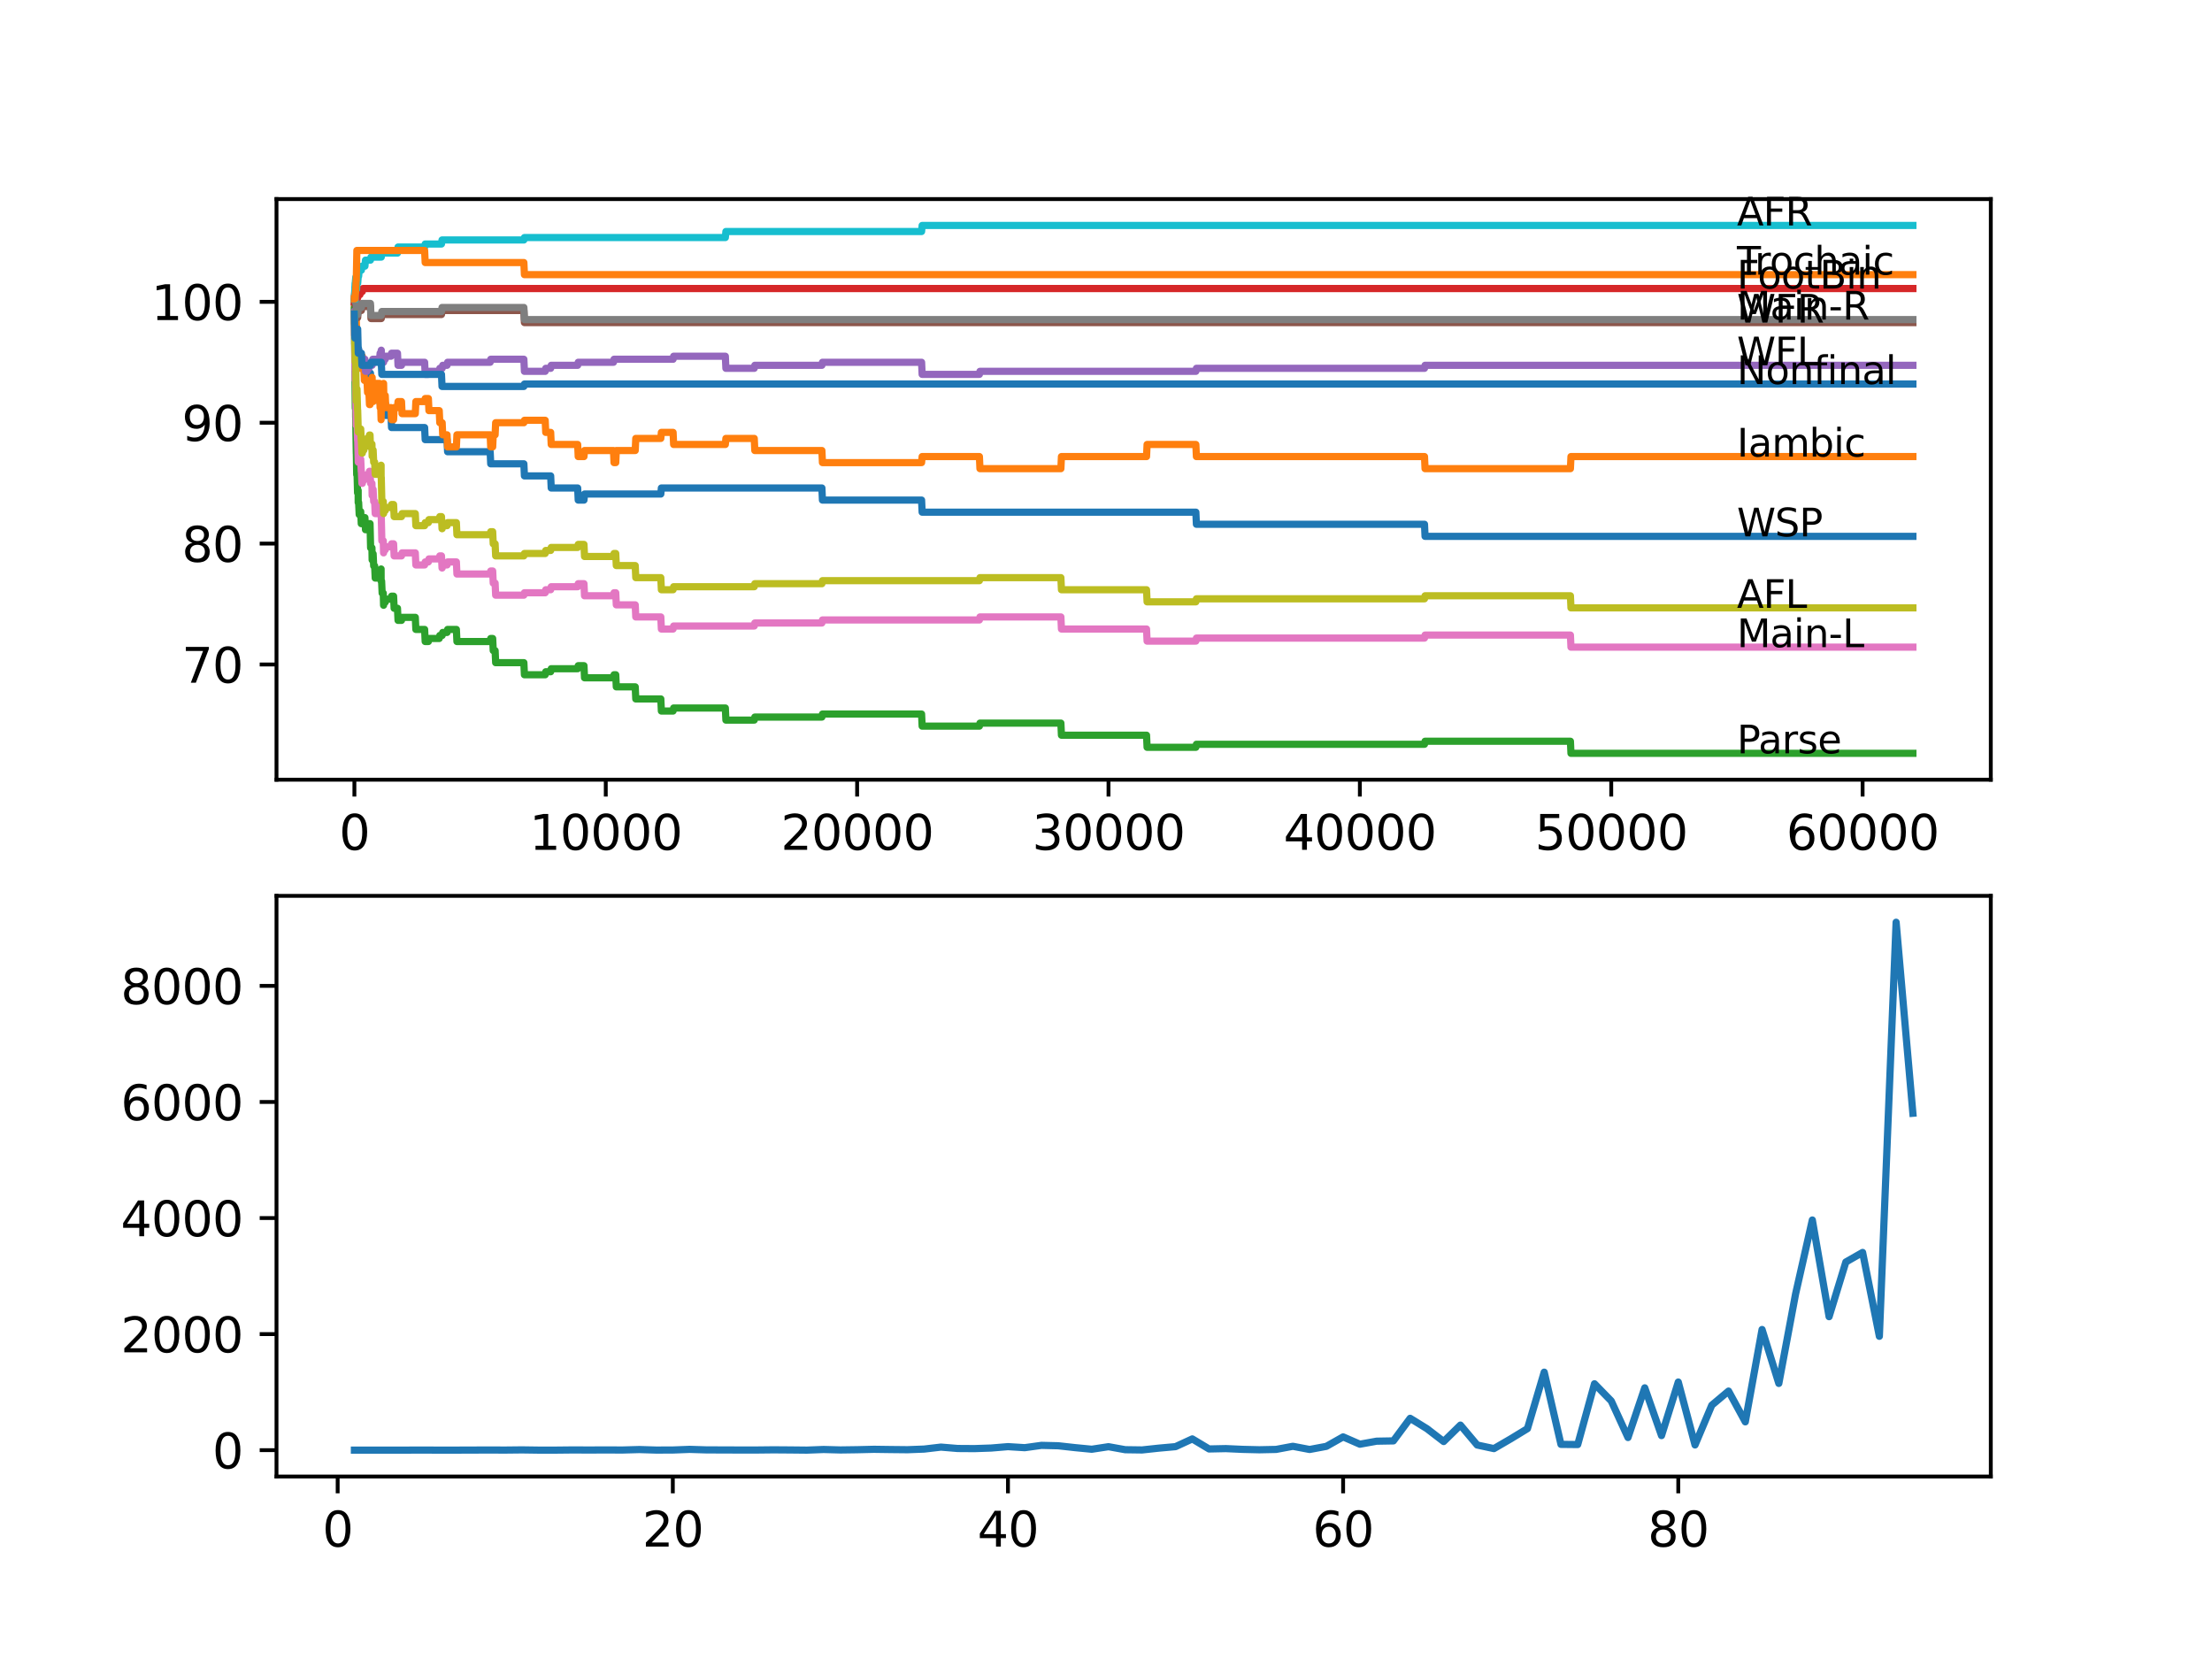 <?xml version="1.0" encoding="utf-8" standalone="no"?>
<!DOCTYPE svg PUBLIC "-//W3C//DTD SVG 1.1//EN"
  "http://www.w3.org/Graphics/SVG/1.1/DTD/svg11.dtd">
<svg xmlns:xlink="http://www.w3.org/1999/xlink" width="460.8pt" height="345.6pt" viewBox="0 0 460.8 345.6" xmlns="http://www.w3.org/2000/svg" version="1.1">
 <defs>
  <style type="text/css">*{stroke-linejoin: round; stroke-linecap: butt}</style>
 </defs>
 <g id="figure_1">
  <g id="patch_1">
   <path d="M 0 345.6 
L 460.8 345.6 
L 460.8 0 
L 0 0 
z
" style="fill: #ffffff"/>
  </g>
  <g id="axes_1">
   <g id="patch_2">
    <path d="M 57.6 162.432 
L 414.72 162.432 
L 414.72 41.472 
L 57.6 41.472 
z
" style="fill: #ffffff"/>
   </g>
   <g id="matplotlib.axis_1">
    <g id="xtick_1">
     <g id="line2d_1">
      <defs>
       <path id="m7c9e080150" d="M 0 0 
L 0 3.5 
" style="stroke: #000000; stroke-width: 0.8"/>
      </defs>
      <g>
       <use xlink:href="#m7c9e080150" x="73.827" y="162.432" style="stroke: #000000; stroke-width: 0.8"/>
      </g>
     </g>
     <g id="text_1">
      <!-- 0 -->
      <g transform="translate(70.646 177.03)scale(0.1 -0.1)">
       <defs>
        <path id="DejaVuSans-30" d="M 2034 4250 
Q 1547 4250 1301 3770 
Q 1056 3291 1056 2328 
Q 1056 1369 1301 889 
Q 1547 409 2034 409 
Q 2525 409 2770 889 
Q 3016 1369 3016 2328 
Q 3016 3291 2770 3770 
Q 2525 4250 2034 4250 
z
M 2034 4750 
Q 2819 4750 3233 4129 
Q 3647 3509 3647 2328 
Q 3647 1150 3233 529 
Q 2819 -91 2034 -91 
Q 1250 -91 836 529 
Q 422 1150 422 2328 
Q 422 3509 836 4129 
Q 1250 4750 2034 4750 
z
" transform="scale(0.016)"/>
       </defs>
       <use xlink:href="#DejaVuSans-30"/>
      </g>
     </g>
    </g>
    <g id="xtick_2">
     <g id="line2d_2">
      <g>
       <use xlink:href="#m7c9e080150" x="126.192" y="162.432" style="stroke: #000000; stroke-width: 0.8"/>
      </g>
     </g>
     <g id="text_2">
      <!-- 10000 -->
      <g transform="translate(110.286 177.03)scale(0.1 -0.1)">
       <defs>
        <path id="DejaVuSans-31" d="M 794 531 
L 1825 531 
L 1825 4091 
L 703 3866 
L 703 4441 
L 1819 4666 
L 2450 4666 
L 2450 531 
L 3481 531 
L 3481 0 
L 794 0 
L 794 531 
z
" transform="scale(0.016)"/>
       </defs>
       <use xlink:href="#DejaVuSans-31"/>
       <use xlink:href="#DejaVuSans-30" x="63.623"/>
       <use xlink:href="#DejaVuSans-30" x="127.246"/>
       <use xlink:href="#DejaVuSans-30" x="190.869"/>
       <use xlink:href="#DejaVuSans-30" x="254.492"/>
      </g>
     </g>
    </g>
    <g id="xtick_3">
     <g id="line2d_3">
      <g>
       <use xlink:href="#m7c9e080150" x="178.556" y="162.432" style="stroke: #000000; stroke-width: 0.8"/>
      </g>
     </g>
     <g id="text_3">
      <!-- 20000 -->
      <g transform="translate(162.65 177.03)scale(0.1 -0.1)">
       <defs>
        <path id="DejaVuSans-32" d="M 1228 531 
L 3431 531 
L 3431 0 
L 469 0 
L 469 531 
Q 828 903 1448 1529 
Q 2069 2156 2228 2338 
Q 2531 2678 2651 2914 
Q 2772 3150 2772 3378 
Q 2772 3750 2511 3984 
Q 2250 4219 1831 4219 
Q 1534 4219 1204 4116 
Q 875 4013 500 3803 
L 500 4441 
Q 881 4594 1212 4672 
Q 1544 4750 1819 4750 
Q 2544 4750 2975 4387 
Q 3406 4025 3406 3419 
Q 3406 3131 3298 2873 
Q 3191 2616 2906 2266 
Q 2828 2175 2409 1742 
Q 1991 1309 1228 531 
z
" transform="scale(0.016)"/>
       </defs>
       <use xlink:href="#DejaVuSans-32"/>
       <use xlink:href="#DejaVuSans-30" x="63.623"/>
       <use xlink:href="#DejaVuSans-30" x="127.246"/>
       <use xlink:href="#DejaVuSans-30" x="190.869"/>
       <use xlink:href="#DejaVuSans-30" x="254.492"/>
      </g>
     </g>
    </g>
    <g id="xtick_4">
     <g id="line2d_4">
      <g>
       <use xlink:href="#m7c9e080150" x="230.921" y="162.432" style="stroke: #000000; stroke-width: 0.8"/>
      </g>
     </g>
     <g id="text_4">
      <!-- 30000 -->
      <g transform="translate(215.015 177.03)scale(0.1 -0.1)">
       <defs>
        <path id="DejaVuSans-33" d="M 2597 2516 
Q 3050 2419 3304 2112 
Q 3559 1806 3559 1356 
Q 3559 666 3084 287 
Q 2609 -91 1734 -91 
Q 1441 -91 1130 -33 
Q 819 25 488 141 
L 488 750 
Q 750 597 1062 519 
Q 1375 441 1716 441 
Q 2309 441 2620 675 
Q 2931 909 2931 1356 
Q 2931 1769 2642 2001 
Q 2353 2234 1838 2234 
L 1294 2234 
L 1294 2753 
L 1863 2753 
Q 2328 2753 2575 2939 
Q 2822 3125 2822 3475 
Q 2822 3834 2567 4026 
Q 2313 4219 1838 4219 
Q 1578 4219 1281 4162 
Q 984 4106 628 3988 
L 628 4550 
Q 988 4650 1302 4700 
Q 1616 4750 1894 4750 
Q 2613 4750 3031 4423 
Q 3450 4097 3450 3541 
Q 3450 3153 3228 2886 
Q 3006 2619 2597 2516 
z
" transform="scale(0.016)"/>
       </defs>
       <use xlink:href="#DejaVuSans-33"/>
       <use xlink:href="#DejaVuSans-30" x="63.623"/>
       <use xlink:href="#DejaVuSans-30" x="127.246"/>
       <use xlink:href="#DejaVuSans-30" x="190.869"/>
       <use xlink:href="#DejaVuSans-30" x="254.492"/>
      </g>
     </g>
    </g>
    <g id="xtick_5">
     <g id="line2d_5">
      <g>
       <use xlink:href="#m7c9e080150" x="283.285" y="162.432" style="stroke: #000000; stroke-width: 0.8"/>
      </g>
     </g>
     <g id="text_5">
      <!-- 40000 -->
      <g transform="translate(267.379 177.03)scale(0.1 -0.1)">
       <defs>
        <path id="DejaVuSans-34" d="M 2419 4116 
L 825 1625 
L 2419 1625 
L 2419 4116 
z
M 2253 4666 
L 3047 4666 
L 3047 1625 
L 3713 1625 
L 3713 1100 
L 3047 1100 
L 3047 0 
L 2419 0 
L 2419 1100 
L 313 1100 
L 313 1709 
L 2253 4666 
z
" transform="scale(0.016)"/>
       </defs>
       <use xlink:href="#DejaVuSans-34"/>
       <use xlink:href="#DejaVuSans-30" x="63.623"/>
       <use xlink:href="#DejaVuSans-30" x="127.246"/>
       <use xlink:href="#DejaVuSans-30" x="190.869"/>
       <use xlink:href="#DejaVuSans-30" x="254.492"/>
      </g>
     </g>
    </g>
    <g id="xtick_6">
     <g id="line2d_6">
      <g>
       <use xlink:href="#m7c9e080150" x="335.65" y="162.432" style="stroke: #000000; stroke-width: 0.8"/>
      </g>
     </g>
     <g id="text_6">
      <!-- 50000 -->
      <g transform="translate(319.744 177.03)scale(0.1 -0.1)">
       <defs>
        <path id="DejaVuSans-35" d="M 691 4666 
L 3169 4666 
L 3169 4134 
L 1269 4134 
L 1269 2991 
Q 1406 3038 1543 3061 
Q 1681 3084 1819 3084 
Q 2600 3084 3056 2656 
Q 3513 2228 3513 1497 
Q 3513 744 3044 326 
Q 2575 -91 1722 -91 
Q 1428 -91 1123 -41 
Q 819 9 494 109 
L 494 744 
Q 775 591 1075 516 
Q 1375 441 1709 441 
Q 2250 441 2565 725 
Q 2881 1009 2881 1497 
Q 2881 1984 2565 2268 
Q 2250 2553 1709 2553 
Q 1456 2553 1204 2497 
Q 953 2441 691 2322 
L 691 4666 
z
" transform="scale(0.016)"/>
       </defs>
       <use xlink:href="#DejaVuSans-35"/>
       <use xlink:href="#DejaVuSans-30" x="63.623"/>
       <use xlink:href="#DejaVuSans-30" x="127.246"/>
       <use xlink:href="#DejaVuSans-30" x="190.869"/>
       <use xlink:href="#DejaVuSans-30" x="254.492"/>
      </g>
     </g>
    </g>
    <g id="xtick_7">
     <g id="line2d_7">
      <g>
       <use xlink:href="#m7c9e080150" x="388.014" y="162.432" style="stroke: #000000; stroke-width: 0.8"/>
      </g>
     </g>
     <g id="text_7">
      <!-- 60000 -->
      <g transform="translate(372.108 177.03)scale(0.1 -0.1)">
       <defs>
        <path id="DejaVuSans-36" d="M 2113 2584 
Q 1688 2584 1439 2293 
Q 1191 2003 1191 1497 
Q 1191 994 1439 701 
Q 1688 409 2113 409 
Q 2538 409 2786 701 
Q 3034 994 3034 1497 
Q 3034 2003 2786 2293 
Q 2538 2584 2113 2584 
z
M 3366 4563 
L 3366 3988 
Q 3128 4100 2886 4159 
Q 2644 4219 2406 4219 
Q 1781 4219 1451 3797 
Q 1122 3375 1075 2522 
Q 1259 2794 1537 2939 
Q 1816 3084 2150 3084 
Q 2853 3084 3261 2657 
Q 3669 2231 3669 1497 
Q 3669 778 3244 343 
Q 2819 -91 2113 -91 
Q 1303 -91 875 529 
Q 447 1150 447 2328 
Q 447 3434 972 4092 
Q 1497 4750 2381 4750 
Q 2619 4750 2861 4703 
Q 3103 4656 3366 4563 
z
" transform="scale(0.016)"/>
       </defs>
       <use xlink:href="#DejaVuSans-36"/>
       <use xlink:href="#DejaVuSans-30" x="63.623"/>
       <use xlink:href="#DejaVuSans-30" x="127.246"/>
       <use xlink:href="#DejaVuSans-30" x="190.869"/>
       <use xlink:href="#DejaVuSans-30" x="254.492"/>
      </g>
     </g>
    </g>
   </g>
   <g id="matplotlib.axis_2">
    <g id="ytick_1">
     <g id="line2d_8">
      <defs>
       <path id="mdf1aee3c09" d="M 0 0 
L -3.5 0 
" style="stroke: #000000; stroke-width: 0.8"/>
      </defs>
      <g>
       <use xlink:href="#mdf1aee3c09" x="57.6" y="138.425" style="stroke: #000000; stroke-width: 0.8"/>
      </g>
     </g>
     <g id="text_8">
      <!-- 70 -->
      <g transform="translate(37.875 142.224)scale(0.1 -0.1)">
       <defs>
        <path id="DejaVuSans-37" d="M 525 4666 
L 3525 4666 
L 3525 4397 
L 1831 0 
L 1172 0 
L 2766 4134 
L 525 4134 
L 525 4666 
z
" transform="scale(0.016)"/>
       </defs>
       <use xlink:href="#DejaVuSans-37"/>
       <use xlink:href="#DejaVuSans-30" x="63.623"/>
      </g>
     </g>
    </g>
    <g id="ytick_2">
     <g id="line2d_9">
      <g>
       <use xlink:href="#mdf1aee3c09" x="57.6" y="113.242" style="stroke: #000000; stroke-width: 0.8"/>
      </g>
     </g>
     <g id="text_9">
      <!-- 80 -->
      <g transform="translate(37.875 117.041)scale(0.1 -0.1)">
       <defs>
        <path id="DejaVuSans-38" d="M 2034 2216 
Q 1584 2216 1326 1975 
Q 1069 1734 1069 1313 
Q 1069 891 1326 650 
Q 1584 409 2034 409 
Q 2484 409 2743 651 
Q 3003 894 3003 1313 
Q 3003 1734 2745 1975 
Q 2488 2216 2034 2216 
z
M 1403 2484 
Q 997 2584 770 2862 
Q 544 3141 544 3541 
Q 544 4100 942 4425 
Q 1341 4750 2034 4750 
Q 2731 4750 3128 4425 
Q 3525 4100 3525 3541 
Q 3525 3141 3298 2862 
Q 3072 2584 2669 2484 
Q 3125 2378 3379 2068 
Q 3634 1759 3634 1313 
Q 3634 634 3220 271 
Q 2806 -91 2034 -91 
Q 1263 -91 848 271 
Q 434 634 434 1313 
Q 434 1759 690 2068 
Q 947 2378 1403 2484 
z
M 1172 3481 
Q 1172 3119 1398 2916 
Q 1625 2713 2034 2713 
Q 2441 2713 2670 2916 
Q 2900 3119 2900 3481 
Q 2900 3844 2670 4047 
Q 2441 4250 2034 4250 
Q 1625 4250 1398 4047 
Q 1172 3844 1172 3481 
z
" transform="scale(0.016)"/>
       </defs>
       <use xlink:href="#DejaVuSans-38"/>
       <use xlink:href="#DejaVuSans-30" x="63.623"/>
      </g>
     </g>
    </g>
    <g id="ytick_3">
     <g id="line2d_10">
      <g>
       <use xlink:href="#mdf1aee3c09" x="57.6" y="88.06" style="stroke: #000000; stroke-width: 0.8"/>
      </g>
     </g>
     <g id="text_10">
      <!-- 90 -->
      <g transform="translate(37.875 91.859)scale(0.1 -0.1)">
       <defs>
        <path id="DejaVuSans-39" d="M 703 97 
L 703 672 
Q 941 559 1184 500 
Q 1428 441 1663 441 
Q 2288 441 2617 861 
Q 2947 1281 2994 2138 
Q 2813 1869 2534 1725 
Q 2256 1581 1919 1581 
Q 1219 1581 811 2004 
Q 403 2428 403 3163 
Q 403 3881 828 4315 
Q 1253 4750 1959 4750 
Q 2769 4750 3195 4129 
Q 3622 3509 3622 2328 
Q 3622 1225 3098 567 
Q 2575 -91 1691 -91 
Q 1453 -91 1209 -44 
Q 966 3 703 97 
z
M 1959 2075 
Q 2384 2075 2632 2365 
Q 2881 2656 2881 3163 
Q 2881 3666 2632 3958 
Q 2384 4250 1959 4250 
Q 1534 4250 1286 3958 
Q 1038 3666 1038 3163 
Q 1038 2656 1286 2365 
Q 1534 2075 1959 2075 
z
" transform="scale(0.016)"/>
       </defs>
       <use xlink:href="#DejaVuSans-39"/>
       <use xlink:href="#DejaVuSans-30" x="63.623"/>
      </g>
     </g>
    </g>
    <g id="ytick_4">
     <g id="line2d_11">
      <g>
       <use xlink:href="#mdf1aee3c09" x="57.6" y="62.877" style="stroke: #000000; stroke-width: 0.8"/>
      </g>
     </g>
     <g id="text_11">
      <!-- 100 -->
      <g transform="translate(31.512 66.676)scale(0.1 -0.1)">
       <use xlink:href="#DejaVuSans-31"/>
       <use xlink:href="#DejaVuSans-30" x="63.623"/>
       <use xlink:href="#DejaVuSans-30" x="127.246"/>
      </g>
     </g>
    </g>
   </g>
   <g id="line2d_12">
    <path d="M 73.833 62.877 
L 73.838 62.373 
L 73.854 67.41 
L 73.906 66.151 
L 73.932 66.151 
L 73.985 65.647 
L 74.053 70.684 
L 74.084 70.684 
L 74.205 68.165 
L 74.283 68.165 
L 74.403 73.202 
L 74.571 73.202 
L 74.686 72.698 
L 74.712 72.698 
L 74.828 75.217 
L 76.022 75.217 
L 76.137 77.735 
L 77.168 77.735 
L 77.284 80.253 
L 77.545 80.253 
L 77.661 82.771 
L 78.048 82.771 
L 78.163 81.512 
L 79.064 81.512 
L 79.179 84.03 
L 80.253 84.03 
L 80.368 86.549 
L 81.452 86.549 
L 81.567 89.067 
L 88.458 89.067 
L 88.573 91.585 
L 93.129 91.585 
L 93.244 94.103 
L 102.11 94.103 
L 102.225 96.622 
L 109.132 96.622 
L 109.247 99.14 
L 114.714 99.14 
L 114.829 101.658 
L 120.338 101.658 
L 120.453 104.176 
L 121.652 104.176 
L 121.767 102.917 
L 137.66 102.917 
L 137.775 101.658 
L 171.215 101.658 
L 171.33 104.176 
L 191.983 104.176 
L 192.098 106.695 
L 249.118 106.695 
L 249.233 109.213 
L 296.748 109.213 
L 296.864 111.731 
L 398.487 111.731 
L 398.487 111.731 
" clip-path="url(#pbb9f226434)" style="fill: none; stroke: #1f77b4; stroke-width: 1.5; stroke-linecap: square"/>
   </g>
   <g id="line2d_13">
    <path d="M 73.833 62.877 
L 73.838 62.877 
L 73.943 69.802 
L 73.953 67.284 
L 73.964 67.284 
L 74.084 73.58 
L 74.22 66.025 
L 74.351 76.098 
L 74.372 76.098 
L 74.487 73.58 
L 74.571 73.58 
L 74.613 76.098 
L 74.681 75.468 
L 74.712 75.468 
L 74.828 74.209 
L 74.99 74.209 
L 75.105 76.728 
L 75.142 76.728 
L 75.257 74.209 
L 75.477 74.209 
L 75.592 76.728 
L 75.796 76.728 
L 75.912 79.246 
L 76.456 79.246 
L 76.571 81.764 
L 76.854 81.764 
L 76.969 84.282 
L 77.085 84.282 
L 77.2 81.134 
L 77.483 81.134 
L 77.524 78.616 
L 77.551 83.653 
L 77.587 83.653 
L 77.729 83.653 
L 77.844 81.134 
L 78.048 81.134 
L 78.163 79.875 
L 79.064 79.875 
L 79.184 84.912 
L 79.315 84.912 
L 79.389 87.43 
L 79.425 84.912 
L 79.493 84.912 
L 79.609 82.394 
L 79.844 82.394 
L 79.907 79.875 
L 79.954 82.394 
L 80.253 82.394 
L 80.368 84.912 
L 81.452 84.912 
L 81.567 87.43 
L 81.991 87.43 
L 82.106 84.912 
L 82.803 84.912 
L 82.918 83.653 
L 83.641 83.653 
L 83.756 86.171 
L 86.515 86.171 
L 86.631 83.653 
L 88.458 83.653 
L 88.573 83.023 
L 89.238 83.023 
L 89.354 85.541 
L 91.501 85.541 
L 91.616 88.06 
L 92.108 88.06 
L 92.223 90.578 
L 93.129 90.578 
L 93.244 93.096 
L 95.072 93.096 
L 95.187 90.578 
L 102.11 90.578 
L 102.225 93.096 
L 102.633 93.096 
L 102.748 90.578 
L 103.141 90.578 
L 103.256 88.06 
L 109.132 88.06 
L 109.247 87.556 
L 113.572 87.556 
L 113.687 90.074 
L 114.714 90.074 
L 114.829 92.593 
L 120.338 92.593 
L 120.453 95.111 
L 121.652 95.111 
L 121.767 93.852 
L 127.8 93.852 
L 127.915 96.37 
L 128.271 96.37 
L 128.386 93.852 
L 132.329 93.852 
L 132.444 91.333 
L 137.66 91.333 
L 137.775 90.074 
L 140.215 90.074 
L 140.33 92.593 
L 151.102 92.593 
L 151.217 91.333 
L 157.124 91.333 
L 157.239 93.852 
L 171.215 93.852 
L 171.33 96.37 
L 191.983 96.37 
L 192.098 95.111 
L 204.027 95.111 
L 204.142 97.629 
L 221.003 97.629 
L 221.118 95.111 
L 238.844 95.111 
L 238.959 92.593 
L 249.118 92.593 
L 249.233 95.111 
L 296.748 95.111 
L 296.864 97.629 
L 327.146 97.629 
L 327.261 95.111 
L 398.487 95.111 
L 398.487 95.111 
" clip-path="url(#pbb9f226434)" style="fill: none; stroke: #ff7f0e; stroke-width: 1.5; stroke-linecap: square"/>
   </g>
   <g id="line2d_14">
    <path d="M 73.833 65.395 
L 73.838 65.395 
L 73.848 64.136 
L 73.869 71.691 
L 73.88 71.061 
L 74.016 85.038 
L 74.084 84.408 
L 74.089 86.926 
L 74.1 86.926 
L 74.225 94.481 
L 74.236 94.481 
L 74.304 98.888 
L 74.351 98.259 
L 74.372 98.259 
L 74.487 102.666 
L 74.571 102.666 
L 74.613 102.162 
L 74.618 104.68 
L 74.66 104.68 
L 74.712 104.68 
L 74.828 107.198 
L 74.99 107.198 
L 75.105 106.569 
L 75.142 106.569 
L 75.257 109.087 
L 75.477 109.087 
L 75.592 108.457 
L 75.796 108.457 
L 75.912 107.828 
L 76.022 107.828 
L 76.137 110.346 
L 76.456 110.346 
L 76.571 109.717 
L 76.854 109.717 
L 76.969 109.087 
L 77.085 109.087 
L 77.205 114.124 
L 77.483 114.124 
L 77.524 116.642 
L 77.592 115.383 
L 77.729 115.383 
L 77.844 117.901 
L 78.048 117.901 
L 78.163 120.419 
L 79.064 120.419 
L 79.184 119.16 
L 79.315 119.16 
L 79.389 118.53 
L 79.394 121.049 
L 79.41 121.049 
L 79.493 121.049 
L 79.609 123.567 
L 79.844 123.567 
L 79.907 126.085 
L 79.954 125.456 
L 80.253 125.456 
L 80.368 124.826 
L 81.452 124.826 
L 81.567 124.197 
L 81.991 124.197 
L 82.106 126.715 
L 82.803 126.715 
L 82.918 129.233 
L 83.641 129.233 
L 83.756 128.603 
L 86.515 128.603 
L 86.631 131.122 
L 88.458 131.122 
L 88.573 133.64 
L 89.238 133.64 
L 89.354 133.01 
L 91.501 133.01 
L 91.616 132.381 
L 92.108 132.381 
L 92.223 131.751 
L 93.129 131.751 
L 93.244 131.122 
L 95.072 131.122 
L 95.187 133.64 
L 102.11 133.64 
L 102.225 133.01 
L 102.633 133.01 
L 102.748 135.529 
L 103.141 135.529 
L 103.256 138.047 
L 109.132 138.047 
L 109.247 140.565 
L 113.572 140.565 
L 113.687 139.936 
L 114.714 139.936 
L 114.829 139.306 
L 120.338 139.306 
L 120.453 138.676 
L 121.652 138.676 
L 121.767 141.195 
L 127.8 141.195 
L 127.915 140.565 
L 128.271 140.565 
L 128.386 143.083 
L 132.329 143.083 
L 132.444 145.602 
L 137.66 145.602 
L 137.775 148.12 
L 140.215 148.12 
L 140.33 147.49 
L 151.102 147.49 
L 151.217 150.009 
L 157.124 150.009 
L 157.239 149.379 
L 171.215 149.379 
L 171.33 148.75 
L 191.983 148.75 
L 192.098 151.268 
L 204.027 151.268 
L 204.142 150.638 
L 221.003 150.638 
L 221.118 153.156 
L 238.844 153.156 
L 238.959 155.675 
L 249.118 155.675 
L 249.233 155.045 
L 296.748 155.045 
L 296.864 154.416 
L 327.146 154.416 
L 327.261 156.934 
L 398.487 156.934 
L 398.487 156.934 
" clip-path="url(#pbb9f226434)" style="fill: none; stroke: #2ca02c; stroke-width: 1.5; stroke-linecap: square"/>
   </g>
   <g id="line2d_15">
    <path d="M 73.833 62.877 
L 73.969 59.981 
L 74.236 59.981 
L 74.351 62.499 
L 74.393 62.499 
L 74.508 61.87 
L 74.571 61.87 
L 74.686 61.366 
L 74.99 61.366 
L 75.105 60.737 
L 75.477 60.737 
L 75.592 60.107 
L 398.487 60.107 
L 398.487 60.107 
" clip-path="url(#pbb9f226434)" style="fill: none; stroke: #d62728; stroke-width: 1.5; stroke-linecap: square"/>
   </g>
   <g id="line2d_16">
    <path d="M 73.833 65.395 
L 73.838 65.395 
L 73.859 64.766 
L 73.869 69.802 
L 73.911 69.802 
L 73.932 69.802 
L 74.016 72.321 
L 74.042 71.691 
L 74.252 71.691 
L 74.283 71.061 
L 74.288 73.58 
L 74.351 72.95 
L 74.712 72.95 
L 74.828 75.468 
L 75.796 75.468 
L 75.912 74.839 
L 76.022 74.839 
L 76.137 77.357 
L 76.456 77.357 
L 76.571 76.728 
L 76.854 76.728 
L 76.969 76.098 
L 77.524 76.098 
L 77.645 74.839 
L 79.064 74.839 
L 79.184 73.58 
L 79.315 73.58 
L 79.425 72.95 
L 79.54 75.468 
L 79.907 75.468 
L 80.022 74.839 
L 80.253 74.839 
L 80.368 74.209 
L 81.452 74.209 
L 81.567 73.58 
L 82.803 73.58 
L 82.918 76.098 
L 83.641 76.098 
L 83.756 75.468 
L 88.458 75.468 
L 88.573 77.987 
L 89.238 77.987 
L 89.354 77.357 
L 91.501 77.357 
L 91.616 76.728 
L 92.108 76.728 
L 92.223 76.098 
L 93.129 76.098 
L 93.244 75.468 
L 102.11 75.468 
L 102.225 74.839 
L 109.132 74.839 
L 109.247 77.357 
L 113.572 77.357 
L 113.687 76.728 
L 114.714 76.728 
L 114.829 76.098 
L 120.338 76.098 
L 120.453 75.468 
L 127.8 75.468 
L 127.915 74.839 
L 140.215 74.839 
L 140.33 74.209 
L 151.102 74.209 
L 151.217 76.728 
L 157.124 76.728 
L 157.239 76.098 
L 171.215 76.098 
L 171.33 75.468 
L 191.983 75.468 
L 192.098 77.987 
L 204.027 77.987 
L 204.142 77.357 
L 249.118 77.357 
L 249.233 76.728 
L 296.748 76.728 
L 296.864 76.098 
L 398.487 76.098 
L 398.487 76.098 
" clip-path="url(#pbb9f226434)" style="fill: none; stroke: #9467bd; stroke-width: 1.5; stroke-linecap: square"/>
   </g>
   <g id="line2d_17">
    <path d="M 73.833 62.248 
L 73.932 61.114 
L 74.047 63.633 
L 74.236 63.633 
L 74.351 66.151 
L 74.513 66.151 
L 74.629 64.682 
L 75.283 64.682 
L 75.398 63.842 
L 77.168 63.842 
L 77.284 66.361 
L 79.425 66.361 
L 79.54 65.521 
L 91.967 65.521 
L 92.082 64.682 
L 109.132 64.682 
L 109.247 67.2 
L 398.487 67.2 
L 398.487 67.2 
" clip-path="url(#pbb9f226434)" style="fill: none; stroke: #8c564b; stroke-width: 1.5; stroke-linecap: square"/>
   </g>
   <g id="line2d_18">
    <path d="M 73.833 65.395 
L 73.964 77.147 
L 73.979 76.644 
L 73.985 79.162 
L 74.058 78.532 
L 74.084 78.532 
L 74.215 88.605 
L 74.252 88.605 
L 74.372 87.346 
L 74.487 91.753 
L 74.513 91.753 
L 74.634 96.286 
L 74.99 96.286 
L 75.105 95.656 
L 75.142 95.656 
L 75.257 98.175 
L 75.283 98.175 
L 75.398 100.693 
L 75.477 100.693 
L 75.592 100.063 
L 75.796 100.063 
L 75.912 99.434 
L 76.456 99.434 
L 76.571 98.804 
L 76.854 98.804 
L 76.969 98.175 
L 77.085 98.175 
L 77.2 100.693 
L 77.483 100.693 
L 77.524 103.211 
L 77.592 101.952 
L 77.729 101.952 
L 77.844 104.47 
L 78.048 104.47 
L 78.163 106.989 
L 79.064 106.989 
L 79.184 105.729 
L 79.315 105.729 
L 79.389 105.1 
L 79.394 107.618 
L 79.41 107.618 
L 79.425 107.618 
L 79.546 112.655 
L 79.844 112.655 
L 79.907 115.173 
L 79.954 114.543 
L 80.253 114.543 
L 80.368 113.914 
L 81.452 113.914 
L 81.567 113.284 
L 81.991 113.284 
L 82.106 115.802 
L 83.641 115.802 
L 83.756 115.173 
L 86.515 115.173 
L 86.631 117.691 
L 88.458 117.691 
L 88.573 117.062 
L 89.238 117.062 
L 89.354 116.432 
L 91.501 116.432 
L 91.616 115.802 
L 91.967 115.802 
L 92.082 118.321 
L 92.108 118.321 
L 92.223 117.691 
L 93.129 117.691 
L 93.244 117.062 
L 95.072 117.062 
L 95.187 119.58 
L 102.11 119.58 
L 102.225 118.95 
L 102.633 118.95 
L 102.748 121.468 
L 103.141 121.468 
L 103.256 123.987 
L 109.132 123.987 
L 109.247 123.483 
L 113.572 123.483 
L 113.687 122.853 
L 114.714 122.853 
L 114.829 122.224 
L 120.338 122.224 
L 120.453 121.594 
L 121.652 121.594 
L 121.767 124.113 
L 127.8 124.113 
L 127.915 123.483 
L 128.271 123.483 
L 128.386 126.001 
L 132.329 126.001 
L 132.444 128.52 
L 137.66 128.52 
L 137.775 131.038 
L 140.215 131.038 
L 140.33 130.408 
L 157.124 130.408 
L 157.239 129.779 
L 171.215 129.779 
L 171.33 129.149 
L 204.027 129.149 
L 204.142 128.52 
L 221.003 128.52 
L 221.118 131.038 
L 238.844 131.038 
L 238.959 133.556 
L 249.118 133.556 
L 249.233 132.926 
L 296.748 132.926 
L 296.864 132.297 
L 327.146 132.297 
L 327.261 134.815 
L 398.487 134.815 
L 398.487 134.815 
" clip-path="url(#pbb9f226434)" style="fill: none; stroke: #e377c2; stroke-width: 1.5; stroke-linecap: square"/>
   </g>
   <g id="line2d_19">
    <path d="M 73.833 62.248 
L 73.932 60.485 
L 74.047 63.003 
L 74.236 63.003 
L 74.351 65.521 
L 74.513 65.521 
L 74.629 64.052 
L 75.283 64.052 
L 75.398 63.213 
L 77.168 63.213 
L 77.284 65.731 
L 79.425 65.731 
L 79.54 64.892 
L 91.967 64.892 
L 92.082 64.052 
L 109.132 64.052 
L 109.247 66.571 
L 398.487 66.571 
L 398.487 66.571 
" clip-path="url(#pbb9f226434)" style="fill: none; stroke: #7f7f7f; stroke-width: 1.5; stroke-linecap: square"/>
   </g>
   <g id="line2d_20">
    <path d="M 73.833 65.395 
L 73.958 73.37 
L 73.964 73.37 
L 73.979 72.866 
L 73.985 75.384 
L 74.068 73.496 
L 74.084 73.496 
L 74.215 83.569 
L 74.252 83.569 
L 74.372 81.051 
L 74.487 85.457 
L 74.513 85.457 
L 74.634 89.99 
L 74.99 89.99 
L 75.105 89.361 
L 75.142 89.361 
L 75.257 91.879 
L 75.283 91.879 
L 75.398 94.397 
L 75.477 94.397 
L 75.592 93.768 
L 75.796 93.768 
L 75.912 93.138 
L 76.022 93.138 
L 76.137 91.879 
L 76.456 91.879 
L 76.571 91.249 
L 76.854 91.249 
L 76.969 90.62 
L 77.085 90.62 
L 77.168 93.138 
L 77.195 92.509 
L 77.483 92.509 
L 77.524 95.027 
L 77.592 93.768 
L 77.729 93.768 
L 77.844 96.286 
L 78.048 96.286 
L 78.163 98.804 
L 79.064 98.804 
L 79.184 97.545 
L 79.315 97.545 
L 79.389 96.915 
L 79.394 99.434 
L 79.41 99.434 
L 79.425 99.434 
L 79.546 104.47 
L 79.844 104.47 
L 79.907 106.989 
L 79.954 106.359 
L 80.253 106.359 
L 80.368 105.729 
L 81.452 105.729 
L 81.567 105.1 
L 81.991 105.1 
L 82.106 107.618 
L 83.641 107.618 
L 83.756 106.989 
L 86.515 106.989 
L 86.631 109.507 
L 88.458 109.507 
L 88.573 108.877 
L 89.238 108.877 
L 89.354 108.248 
L 91.501 108.248 
L 91.616 107.618 
L 91.967 107.618 
L 92.082 110.136 
L 92.108 110.136 
L 92.223 109.507 
L 93.129 109.507 
L 93.244 108.877 
L 95.072 108.877 
L 95.187 111.395 
L 102.11 111.395 
L 102.225 110.766 
L 102.633 110.766 
L 102.748 113.284 
L 103.141 113.284 
L 103.256 115.802 
L 109.132 115.802 
L 109.247 115.299 
L 113.572 115.299 
L 113.687 114.669 
L 114.714 114.669 
L 114.829 114.04 
L 120.338 114.04 
L 120.453 113.41 
L 121.652 113.41 
L 121.767 115.928 
L 127.8 115.928 
L 127.915 115.299 
L 128.271 115.299 
L 128.386 117.817 
L 132.329 117.817 
L 132.444 120.335 
L 137.66 120.335 
L 137.775 122.853 
L 140.215 122.853 
L 140.33 122.224 
L 157.124 122.224 
L 157.239 121.594 
L 171.215 121.594 
L 171.33 120.965 
L 204.027 120.965 
L 204.142 120.335 
L 221.003 120.335 
L 221.118 122.853 
L 238.844 122.853 
L 238.959 125.372 
L 249.118 125.372 
L 249.233 124.742 
L 296.748 124.742 
L 296.864 124.113 
L 327.146 124.113 
L 327.261 126.631 
L 398.487 126.631 
L 398.487 126.631 
" clip-path="url(#pbb9f226434)" style="fill: none; stroke: #bcbd22; stroke-width: 1.5; stroke-linecap: square"/>
   </g>
   <g id="line2d_21">
    <path d="M 73.833 62.248 
L 73.974 59.016 
L 74 59.016 
L 74.115 57.757 
L 74.236 57.757 
L 74.283 60.275 
L 74.346 59.016 
L 74.513 59.016 
L 74.629 57.547 
L 74.712 57.547 
L 74.828 56.288 
L 75.283 56.288 
L 75.398 55.448 
L 76.022 55.448 
L 76.137 54.189 
L 77.168 54.189 
L 77.284 53.56 
L 79.425 53.56 
L 79.54 52.72 
L 82.803 52.72 
L 82.918 51.461 
L 88.458 51.461 
L 88.573 50.831 
L 91.967 50.831 
L 92.082 49.992 
L 109.132 49.992 
L 109.247 49.488 
L 151.102 49.488 
L 151.217 48.229 
L 191.983 48.229 
L 192.098 46.97 
L 398.487 46.97 
L 398.487 46.97 
" clip-path="url(#pbb9f226434)" style="fill: none; stroke: #17becf; stroke-width: 1.5; stroke-linecap: square"/>
   </g>
   <g id="line2d_22">
    <path d="M 73.833 65.395 
L 73.932 70.432 
L 73.948 69.802 
L 74.236 69.802 
L 74.351 68.543 
L 74.513 68.543 
L 74.634 73.58 
L 75.283 73.58 
L 75.398 76.098 
L 77.168 76.098 
L 77.284 75.468 
L 79.425 75.468 
L 79.54 77.987 
L 91.967 77.987 
L 92.082 80.505 
L 109.132 80.505 
L 109.247 80.001 
L 398.487 80.001 
L 398.487 80.001 
" clip-path="url(#pbb9f226434)" style="fill: none; stroke: #1f77b4; stroke-width: 1.5; stroke-linecap: square"/>
   </g>
   <g id="line2d_23">
    <path d="M 73.833 62.248 
L 73.937 62.248 
L 74.053 60.988 
L 74.074 60.988 
L 74.189 58.47 
L 74.22 58.47 
L 74.341 52.175 
L 88.458 52.175 
L 88.573 54.693 
L 109.132 54.693 
L 109.247 57.211 
L 398.487 57.211 
L 398.487 57.211 
" clip-path="url(#pbb9f226434)" style="fill: none; stroke: #ff7f0e; stroke-width: 1.5; stroke-linecap: square"/>
   </g>
   <g id="patch_3">
    <path d="M 57.6 162.432 
L 57.6 41.472 
" style="fill: none; stroke: #000000; stroke-width: 0.8; stroke-linejoin: miter; stroke-linecap: square"/>
   </g>
   <g id="patch_4">
    <path d="M 414.72 162.432 
L 414.72 41.472 
" style="fill: none; stroke: #000000; stroke-width: 0.8; stroke-linejoin: miter; stroke-linecap: square"/>
   </g>
   <g id="patch_5">
    <path d="M 57.6 162.432 
L 414.72 162.432 
" style="fill: none; stroke: #000000; stroke-width: 0.8; stroke-linejoin: miter; stroke-linecap: square"/>
   </g>
   <g id="patch_6">
    <path d="M 57.6 41.472 
L 414.72 41.472 
" style="fill: none; stroke: #000000; stroke-width: 0.8; stroke-linejoin: miter; stroke-linecap: square"/>
   </g>
   <g id="text_12">
    <!-- WSP -->
    <g transform="translate(361.832 111.731)scale(0.08 -0.08)">
     <defs>
      <path id="DejaVuSans-57" d="M 213 4666 
L 850 4666 
L 1831 722 
L 2809 4666 
L 3519 4666 
L 4500 722 
L 5478 4666 
L 6119 4666 
L 4947 0 
L 4153 0 
L 3169 4050 
L 2175 0 
L 1381 0 
L 213 4666 
z
" transform="scale(0.016)"/>
      <path id="DejaVuSans-53" d="M 3425 4513 
L 3425 3897 
Q 3066 4069 2747 4153 
Q 2428 4238 2131 4238 
Q 1616 4238 1336 4038 
Q 1056 3838 1056 3469 
Q 1056 3159 1242 3001 
Q 1428 2844 1947 2747 
L 2328 2669 
Q 3034 2534 3370 2195 
Q 3706 1856 3706 1288 
Q 3706 609 3251 259 
Q 2797 -91 1919 -91 
Q 1588 -91 1214 -16 
Q 841 59 441 206 
L 441 856 
Q 825 641 1194 531 
Q 1563 422 1919 422 
Q 2459 422 2753 634 
Q 3047 847 3047 1241 
Q 3047 1584 2836 1778 
Q 2625 1972 2144 2069 
L 1759 2144 
Q 1053 2284 737 2584 
Q 422 2884 422 3419 
Q 422 4038 858 4394 
Q 1294 4750 2059 4750 
Q 2388 4750 2728 4690 
Q 3069 4631 3425 4513 
z
" transform="scale(0.016)"/>
      <path id="DejaVuSans-50" d="M 1259 4147 
L 1259 2394 
L 2053 2394 
Q 2494 2394 2734 2622 
Q 2975 2850 2975 3272 
Q 2975 3691 2734 3919 
Q 2494 4147 2053 4147 
L 1259 4147 
z
M 628 4666 
L 2053 4666 
Q 2838 4666 3239 4311 
Q 3641 3956 3641 3272 
Q 3641 2581 3239 2228 
Q 2838 1875 2053 1875 
L 1259 1875 
L 1259 0 
L 628 0 
L 628 4666 
z
" transform="scale(0.016)"/>
     </defs>
     <use xlink:href="#DejaVuSans-57"/>
     <use xlink:href="#DejaVuSans-53" x="98.877"/>
     <use xlink:href="#DejaVuSans-50" x="162.354"/>
    </g>
   </g>
   <g id="text_13">
    <!-- Iambic -->
    <g transform="translate(361.832 95.111)scale(0.08 -0.08)">
     <defs>
      <path id="DejaVuSans-49" d="M 628 4666 
L 1259 4666 
L 1259 0 
L 628 0 
L 628 4666 
z
" transform="scale(0.016)"/>
      <path id="DejaVuSans-61" d="M 2194 1759 
Q 1497 1759 1228 1600 
Q 959 1441 959 1056 
Q 959 750 1161 570 
Q 1363 391 1709 391 
Q 2188 391 2477 730 
Q 2766 1069 2766 1631 
L 2766 1759 
L 2194 1759 
z
M 3341 1997 
L 3341 0 
L 2766 0 
L 2766 531 
Q 2569 213 2275 61 
Q 1981 -91 1556 -91 
Q 1019 -91 701 211 
Q 384 513 384 1019 
Q 384 1609 779 1909 
Q 1175 2209 1959 2209 
L 2766 2209 
L 2766 2266 
Q 2766 2663 2505 2880 
Q 2244 3097 1772 3097 
Q 1472 3097 1187 3025 
Q 903 2953 641 2809 
L 641 3341 
Q 956 3463 1253 3523 
Q 1550 3584 1831 3584 
Q 2591 3584 2966 3190 
Q 3341 2797 3341 1997 
z
" transform="scale(0.016)"/>
      <path id="DejaVuSans-6d" d="M 3328 2828 
Q 3544 3216 3844 3400 
Q 4144 3584 4550 3584 
Q 5097 3584 5394 3201 
Q 5691 2819 5691 2113 
L 5691 0 
L 5113 0 
L 5113 2094 
Q 5113 2597 4934 2840 
Q 4756 3084 4391 3084 
Q 3944 3084 3684 2787 
Q 3425 2491 3425 1978 
L 3425 0 
L 2847 0 
L 2847 2094 
Q 2847 2600 2669 2842 
Q 2491 3084 2119 3084 
Q 1678 3084 1418 2786 
Q 1159 2488 1159 1978 
L 1159 0 
L 581 0 
L 581 3500 
L 1159 3500 
L 1159 2956 
Q 1356 3278 1631 3431 
Q 1906 3584 2284 3584 
Q 2666 3584 2933 3390 
Q 3200 3197 3328 2828 
z
" transform="scale(0.016)"/>
      <path id="DejaVuSans-62" d="M 3116 1747 
Q 3116 2381 2855 2742 
Q 2594 3103 2138 3103 
Q 1681 3103 1420 2742 
Q 1159 2381 1159 1747 
Q 1159 1113 1420 752 
Q 1681 391 2138 391 
Q 2594 391 2855 752 
Q 3116 1113 3116 1747 
z
M 1159 2969 
Q 1341 3281 1617 3432 
Q 1894 3584 2278 3584 
Q 2916 3584 3314 3078 
Q 3713 2572 3713 1747 
Q 3713 922 3314 415 
Q 2916 -91 2278 -91 
Q 1894 -91 1617 61 
Q 1341 213 1159 525 
L 1159 0 
L 581 0 
L 581 4863 
L 1159 4863 
L 1159 2969 
z
" transform="scale(0.016)"/>
      <path id="DejaVuSans-69" d="M 603 3500 
L 1178 3500 
L 1178 0 
L 603 0 
L 603 3500 
z
M 603 4863 
L 1178 4863 
L 1178 4134 
L 603 4134 
L 603 4863 
z
" transform="scale(0.016)"/>
      <path id="DejaVuSans-63" d="M 3122 3366 
L 3122 2828 
Q 2878 2963 2633 3030 
Q 2388 3097 2138 3097 
Q 1578 3097 1268 2742 
Q 959 2388 959 1747 
Q 959 1106 1268 751 
Q 1578 397 2138 397 
Q 2388 397 2633 464 
Q 2878 531 3122 666 
L 3122 134 
Q 2881 22 2623 -34 
Q 2366 -91 2075 -91 
Q 1284 -91 818 406 
Q 353 903 353 1747 
Q 353 2603 823 3093 
Q 1294 3584 2113 3584 
Q 2378 3584 2631 3529 
Q 2884 3475 3122 3366 
z
" transform="scale(0.016)"/>
     </defs>
     <use xlink:href="#DejaVuSans-49"/>
     <use xlink:href="#DejaVuSans-61" x="29.492"/>
     <use xlink:href="#DejaVuSans-6d" x="90.771"/>
     <use xlink:href="#DejaVuSans-62" x="188.184"/>
     <use xlink:href="#DejaVuSans-69" x="251.66"/>
     <use xlink:href="#DejaVuSans-63" x="279.443"/>
    </g>
   </g>
   <g id="text_14">
    <!-- Parse -->
    <g transform="translate(361.832 156.934)scale(0.08 -0.08)">
     <defs>
      <path id="DejaVuSans-72" d="M 2631 2963 
Q 2534 3019 2420 3045 
Q 2306 3072 2169 3072 
Q 1681 3072 1420 2755 
Q 1159 2438 1159 1844 
L 1159 0 
L 581 0 
L 581 3500 
L 1159 3500 
L 1159 2956 
Q 1341 3275 1631 3429 
Q 1922 3584 2338 3584 
Q 2397 3584 2469 3576 
Q 2541 3569 2628 3553 
L 2631 2963 
z
" transform="scale(0.016)"/>
      <path id="DejaVuSans-73" d="M 2834 3397 
L 2834 2853 
Q 2591 2978 2328 3040 
Q 2066 3103 1784 3103 
Q 1356 3103 1142 2972 
Q 928 2841 928 2578 
Q 928 2378 1081 2264 
Q 1234 2150 1697 2047 
L 1894 2003 
Q 2506 1872 2764 1633 
Q 3022 1394 3022 966 
Q 3022 478 2636 193 
Q 2250 -91 1575 -91 
Q 1294 -91 989 -36 
Q 684 19 347 128 
L 347 722 
Q 666 556 975 473 
Q 1284 391 1588 391 
Q 1994 391 2212 530 
Q 2431 669 2431 922 
Q 2431 1156 2273 1281 
Q 2116 1406 1581 1522 
L 1381 1569 
Q 847 1681 609 1914 
Q 372 2147 372 2553 
Q 372 3047 722 3315 
Q 1072 3584 1716 3584 
Q 2034 3584 2315 3537 
Q 2597 3491 2834 3397 
z
" transform="scale(0.016)"/>
      <path id="DejaVuSans-65" d="M 3597 1894 
L 3597 1613 
L 953 1613 
Q 991 1019 1311 708 
Q 1631 397 2203 397 
Q 2534 397 2845 478 
Q 3156 559 3463 722 
L 3463 178 
Q 3153 47 2828 -22 
Q 2503 -91 2169 -91 
Q 1331 -91 842 396 
Q 353 884 353 1716 
Q 353 2575 817 3079 
Q 1281 3584 2069 3584 
Q 2775 3584 3186 3129 
Q 3597 2675 3597 1894 
z
M 3022 2063 
Q 3016 2534 2758 2815 
Q 2500 3097 2075 3097 
Q 1594 3097 1305 2825 
Q 1016 2553 972 2059 
L 3022 2063 
z
" transform="scale(0.016)"/>
     </defs>
     <use xlink:href="#DejaVuSans-50"/>
     <use xlink:href="#DejaVuSans-61" x="55.803"/>
     <use xlink:href="#DejaVuSans-72" x="117.082"/>
     <use xlink:href="#DejaVuSans-73" x="158.195"/>
     <use xlink:href="#DejaVuSans-65" x="210.295"/>
    </g>
   </g>
   <g id="text_15">
    <!-- FootBin -->
    <g transform="translate(361.832 60.107)scale(0.08 -0.08)">
     <defs>
      <path id="DejaVuSans-46" d="M 628 4666 
L 3309 4666 
L 3309 4134 
L 1259 4134 
L 1259 2759 
L 3109 2759 
L 3109 2228 
L 1259 2228 
L 1259 0 
L 628 0 
L 628 4666 
z
" transform="scale(0.016)"/>
      <path id="DejaVuSans-6f" d="M 1959 3097 
Q 1497 3097 1228 2736 
Q 959 2375 959 1747 
Q 959 1119 1226 758 
Q 1494 397 1959 397 
Q 2419 397 2687 759 
Q 2956 1122 2956 1747 
Q 2956 2369 2687 2733 
Q 2419 3097 1959 3097 
z
M 1959 3584 
Q 2709 3584 3137 3096 
Q 3566 2609 3566 1747 
Q 3566 888 3137 398 
Q 2709 -91 1959 -91 
Q 1206 -91 779 398 
Q 353 888 353 1747 
Q 353 2609 779 3096 
Q 1206 3584 1959 3584 
z
" transform="scale(0.016)"/>
      <path id="DejaVuSans-74" d="M 1172 4494 
L 1172 3500 
L 2356 3500 
L 2356 3053 
L 1172 3053 
L 1172 1153 
Q 1172 725 1289 603 
Q 1406 481 1766 481 
L 2356 481 
L 2356 0 
L 1766 0 
Q 1100 0 847 248 
Q 594 497 594 1153 
L 594 3053 
L 172 3053 
L 172 3500 
L 594 3500 
L 594 4494 
L 1172 4494 
z
" transform="scale(0.016)"/>
      <path id="DejaVuSans-42" d="M 1259 2228 
L 1259 519 
L 2272 519 
Q 2781 519 3026 730 
Q 3272 941 3272 1375 
Q 3272 1813 3026 2020 
Q 2781 2228 2272 2228 
L 1259 2228 
z
M 1259 4147 
L 1259 2741 
L 2194 2741 
Q 2656 2741 2882 2914 
Q 3109 3088 3109 3444 
Q 3109 3797 2882 3972 
Q 2656 4147 2194 4147 
L 1259 4147 
z
M 628 4666 
L 2241 4666 
Q 2963 4666 3353 4366 
Q 3744 4066 3744 3513 
Q 3744 3084 3544 2831 
Q 3344 2578 2956 2516 
Q 3422 2416 3680 2098 
Q 3938 1781 3938 1306 
Q 3938 681 3513 340 
Q 3088 0 2303 0 
L 628 0 
L 628 4666 
z
" transform="scale(0.016)"/>
      <path id="DejaVuSans-6e" d="M 3513 2113 
L 3513 0 
L 2938 0 
L 2938 2094 
Q 2938 2591 2744 2837 
Q 2550 3084 2163 3084 
Q 1697 3084 1428 2787 
Q 1159 2491 1159 1978 
L 1159 0 
L 581 0 
L 581 3500 
L 1159 3500 
L 1159 2956 
Q 1366 3272 1645 3428 
Q 1925 3584 2291 3584 
Q 2894 3584 3203 3211 
Q 3513 2838 3513 2113 
z
" transform="scale(0.016)"/>
     </defs>
     <use xlink:href="#DejaVuSans-46"/>
     <use xlink:href="#DejaVuSans-6f" x="53.895"/>
     <use xlink:href="#DejaVuSans-6f" x="115.076"/>
     <use xlink:href="#DejaVuSans-74" x="176.258"/>
     <use xlink:href="#DejaVuSans-42" x="215.467"/>
     <use xlink:href="#DejaVuSans-69" x="284.07"/>
     <use xlink:href="#DejaVuSans-6e" x="311.854"/>
    </g>
   </g>
   <g id="text_16">
    <!-- WFL -->
    <g transform="translate(361.832 76.098)scale(0.08 -0.08)">
     <defs>
      <path id="DejaVuSans-4c" d="M 628 4666 
L 1259 4666 
L 1259 531 
L 3531 531 
L 3531 0 
L 628 0 
L 628 4666 
z
" transform="scale(0.016)"/>
     </defs>
     <use xlink:href="#DejaVuSans-57"/>
     <use xlink:href="#DejaVuSans-46" x="98.877"/>
     <use xlink:href="#DejaVuSans-4c" x="156.396"/>
    </g>
   </g>
   <g id="text_17">
    <!-- WFR -->
    <g transform="translate(361.832 67.2)scale(0.08 -0.08)">
     <defs>
      <path id="DejaVuSans-52" d="M 2841 2188 
Q 3044 2119 3236 1894 
Q 3428 1669 3622 1275 
L 4263 0 
L 3584 0 
L 2988 1197 
Q 2756 1666 2539 1819 
Q 2322 1972 1947 1972 
L 1259 1972 
L 1259 0 
L 628 0 
L 628 4666 
L 2053 4666 
Q 2853 4666 3247 4331 
Q 3641 3997 3641 3322 
Q 3641 2881 3436 2590 
Q 3231 2300 2841 2188 
z
M 1259 4147 
L 1259 2491 
L 2053 2491 
Q 2509 2491 2742 2702 
Q 2975 2913 2975 3322 
Q 2975 3731 2742 3939 
Q 2509 4147 2053 4147 
L 1259 4147 
z
" transform="scale(0.016)"/>
     </defs>
     <use xlink:href="#DejaVuSans-57"/>
     <use xlink:href="#DejaVuSans-46" x="98.877"/>
     <use xlink:href="#DejaVuSans-52" x="156.396"/>
    </g>
   </g>
   <g id="text_18">
    <!-- Main-L -->
    <g transform="translate(361.832 134.815)scale(0.08 -0.08)">
     <defs>
      <path id="DejaVuSans-4d" d="M 628 4666 
L 1569 4666 
L 2759 1491 
L 3956 4666 
L 4897 4666 
L 4897 0 
L 4281 0 
L 4281 4097 
L 3078 897 
L 2444 897 
L 1241 4097 
L 1241 0 
L 628 0 
L 628 4666 
z
" transform="scale(0.016)"/>
      <path id="DejaVuSans-2d" d="M 313 2009 
L 1997 2009 
L 1997 1497 
L 313 1497 
L 313 2009 
z
" transform="scale(0.016)"/>
     </defs>
     <use xlink:href="#DejaVuSans-4d"/>
     <use xlink:href="#DejaVuSans-61" x="86.279"/>
     <use xlink:href="#DejaVuSans-69" x="147.559"/>
     <use xlink:href="#DejaVuSans-6e" x="175.342"/>
     <use xlink:href="#DejaVuSans-2d" x="238.721"/>
     <use xlink:href="#DejaVuSans-4c" x="274.805"/>
    </g>
   </g>
   <g id="text_19">
    <!-- Main-R -->
    <g transform="translate(361.832 66.571)scale(0.08 -0.08)">
     <use xlink:href="#DejaVuSans-4d"/>
     <use xlink:href="#DejaVuSans-61" x="86.279"/>
     <use xlink:href="#DejaVuSans-69" x="147.559"/>
     <use xlink:href="#DejaVuSans-6e" x="175.342"/>
     <use xlink:href="#DejaVuSans-2d" x="238.721"/>
     <use xlink:href="#DejaVuSans-52" x="274.805"/>
    </g>
   </g>
   <g id="text_20">
    <!-- AFL -->
    <g transform="translate(361.832 126.631)scale(0.08 -0.08)">
     <defs>
      <path id="DejaVuSans-41" d="M 2188 4044 
L 1331 1722 
L 3047 1722 
L 2188 4044 
z
M 1831 4666 
L 2547 4666 
L 4325 0 
L 3669 0 
L 3244 1197 
L 1141 1197 
L 716 0 
L 50 0 
L 1831 4666 
z
" transform="scale(0.016)"/>
     </defs>
     <use xlink:href="#DejaVuSans-41"/>
     <use xlink:href="#DejaVuSans-46" x="68.408"/>
     <use xlink:href="#DejaVuSans-4c" x="125.928"/>
    </g>
   </g>
   <g id="text_21">
    <!-- AFR -->
    <g transform="translate(361.832 46.97)scale(0.08 -0.08)">
     <use xlink:href="#DejaVuSans-41"/>
     <use xlink:href="#DejaVuSans-46" x="68.408"/>
     <use xlink:href="#DejaVuSans-52" x="125.928"/>
    </g>
   </g>
   <g id="text_22">
    <!-- Nonfinal -->
    <g transform="translate(361.832 80.001)scale(0.08 -0.08)">
     <defs>
      <path id="DejaVuSans-4e" d="M 628 4666 
L 1478 4666 
L 3547 763 
L 3547 4666 
L 4159 4666 
L 4159 0 
L 3309 0 
L 1241 3903 
L 1241 0 
L 628 0 
L 628 4666 
z
" transform="scale(0.016)"/>
      <path id="DejaVuSans-66" d="M 2375 4863 
L 2375 4384 
L 1825 4384 
Q 1516 4384 1395 4259 
Q 1275 4134 1275 3809 
L 1275 3500 
L 2222 3500 
L 2222 3053 
L 1275 3053 
L 1275 0 
L 697 0 
L 697 3053 
L 147 3053 
L 147 3500 
L 697 3500 
L 697 3744 
Q 697 4328 969 4595 
Q 1241 4863 1831 4863 
L 2375 4863 
z
" transform="scale(0.016)"/>
      <path id="DejaVuSans-6c" d="M 603 4863 
L 1178 4863 
L 1178 0 
L 603 0 
L 603 4863 
z
" transform="scale(0.016)"/>
     </defs>
     <use xlink:href="#DejaVuSans-4e"/>
     <use xlink:href="#DejaVuSans-6f" x="74.805"/>
     <use xlink:href="#DejaVuSans-6e" x="135.986"/>
     <use xlink:href="#DejaVuSans-66" x="199.365"/>
     <use xlink:href="#DejaVuSans-69" x="234.57"/>
     <use xlink:href="#DejaVuSans-6e" x="262.354"/>
     <use xlink:href="#DejaVuSans-61" x="325.732"/>
     <use xlink:href="#DejaVuSans-6c" x="387.012"/>
    </g>
   </g>
   <g id="text_23">
    <!-- Trochaic -->
    <g transform="translate(361.832 57.211)scale(0.08 -0.08)">
     <defs>
      <path id="DejaVuSans-54" d="M -19 4666 
L 3928 4666 
L 3928 4134 
L 2272 4134 
L 2272 0 
L 1638 0 
L 1638 4134 
L -19 4134 
L -19 4666 
z
" transform="scale(0.016)"/>
      <path id="DejaVuSans-68" d="M 3513 2113 
L 3513 0 
L 2938 0 
L 2938 2094 
Q 2938 2591 2744 2837 
Q 2550 3084 2163 3084 
Q 1697 3084 1428 2787 
Q 1159 2491 1159 1978 
L 1159 0 
L 581 0 
L 581 4863 
L 1159 4863 
L 1159 2956 
Q 1366 3272 1645 3428 
Q 1925 3584 2291 3584 
Q 2894 3584 3203 3211 
Q 3513 2838 3513 2113 
z
" transform="scale(0.016)"/>
     </defs>
     <use xlink:href="#DejaVuSans-54"/>
     <use xlink:href="#DejaVuSans-72" x="46.334"/>
     <use xlink:href="#DejaVuSans-6f" x="85.197"/>
     <use xlink:href="#DejaVuSans-63" x="146.379"/>
     <use xlink:href="#DejaVuSans-68" x="201.359"/>
     <use xlink:href="#DejaVuSans-61" x="264.738"/>
     <use xlink:href="#DejaVuSans-69" x="326.018"/>
     <use xlink:href="#DejaVuSans-63" x="353.801"/>
    </g>
   </g>
  </g>
  <g id="axes_2">
   <g id="patch_7">
    <path d="M 57.6 307.584 
L 414.72 307.584 
L 414.72 186.624 
L 57.6 186.624 
z
" style="fill: #ffffff"/>
   </g>
   <g id="matplotlib.axis_3">
    <g id="xtick_8">
     <g id="line2d_24">
      <g>
       <use xlink:href="#m7c9e080150" x="70.342" y="307.584" style="stroke: #000000; stroke-width: 0.8"/>
      </g>
     </g>
     <g id="text_24">
      <!-- 0 -->
      <g transform="translate(67.161 322.182)scale(0.1 -0.1)">
       <use xlink:href="#DejaVuSans-30"/>
      </g>
     </g>
    </g>
    <g id="xtick_9">
     <g id="line2d_25">
      <g>
       <use xlink:href="#m7c9e080150" x="140.16" y="307.584" style="stroke: #000000; stroke-width: 0.8"/>
      </g>
     </g>
     <g id="text_25">
      <!-- 20 -->
      <g transform="translate(133.798 322.182)scale(0.1 -0.1)">
       <use xlink:href="#DejaVuSans-32"/>
       <use xlink:href="#DejaVuSans-30" x="63.623"/>
      </g>
     </g>
    </g>
    <g id="xtick_10">
     <g id="line2d_26">
      <g>
       <use xlink:href="#m7c9e080150" x="209.978" y="307.584" style="stroke: #000000; stroke-width: 0.8"/>
      </g>
     </g>
     <g id="text_26">
      <!-- 40 -->
      <g transform="translate(203.616 322.182)scale(0.1 -0.1)">
       <use xlink:href="#DejaVuSans-34"/>
       <use xlink:href="#DejaVuSans-30" x="63.623"/>
      </g>
     </g>
    </g>
    <g id="xtick_11">
     <g id="line2d_27">
      <g>
       <use xlink:href="#m7c9e080150" x="279.796" y="307.584" style="stroke: #000000; stroke-width: 0.8"/>
      </g>
     </g>
     <g id="text_27">
      <!-- 60 -->
      <g transform="translate(273.434 322.182)scale(0.1 -0.1)">
       <use xlink:href="#DejaVuSans-36"/>
       <use xlink:href="#DejaVuSans-30" x="63.623"/>
      </g>
     </g>
    </g>
    <g id="xtick_12">
     <g id="line2d_28">
      <g>
       <use xlink:href="#m7c9e080150" x="349.615" y="307.584" style="stroke: #000000; stroke-width: 0.8"/>
      </g>
     </g>
     <g id="text_28">
      <!-- 80 -->
      <g transform="translate(343.252 322.182)scale(0.1 -0.1)">
       <use xlink:href="#DejaVuSans-38"/>
       <use xlink:href="#DejaVuSans-30" x="63.623"/>
      </g>
     </g>
    </g>
   </g>
   <g id="matplotlib.axis_4">
    <g id="ytick_5">
     <g id="line2d_29">
      <g>
       <use xlink:href="#mdf1aee3c09" x="57.6" y="302.098" style="stroke: #000000; stroke-width: 0.8"/>
      </g>
     </g>
     <g id="text_29">
      <!-- 0 -->
      <g transform="translate(44.237 305.897)scale(0.1 -0.1)">
       <use xlink:href="#DejaVuSans-30"/>
      </g>
     </g>
    </g>
    <g id="ytick_6">
     <g id="line2d_30">
      <g>
       <use xlink:href="#mdf1aee3c09" x="57.6" y="277.917" style="stroke: #000000; stroke-width: 0.8"/>
      </g>
     </g>
     <g id="text_30">
      <!-- 2000 -->
      <g transform="translate(25.15 281.716)scale(0.1 -0.1)">
       <use xlink:href="#DejaVuSans-32"/>
       <use xlink:href="#DejaVuSans-30" x="63.623"/>
       <use xlink:href="#DejaVuSans-30" x="127.246"/>
       <use xlink:href="#DejaVuSans-30" x="190.869"/>
      </g>
     </g>
    </g>
    <g id="ytick_7">
     <g id="line2d_31">
      <g>
       <use xlink:href="#mdf1aee3c09" x="57.6" y="253.736" style="stroke: #000000; stroke-width: 0.8"/>
      </g>
     </g>
     <g id="text_31">
      <!-- 4000 -->
      <g transform="translate(25.15 257.535)scale(0.1 -0.1)">
       <use xlink:href="#DejaVuSans-34"/>
       <use xlink:href="#DejaVuSans-30" x="63.623"/>
       <use xlink:href="#DejaVuSans-30" x="127.246"/>
       <use xlink:href="#DejaVuSans-30" x="190.869"/>
      </g>
     </g>
    </g>
    <g id="ytick_8">
     <g id="line2d_32">
      <g>
       <use xlink:href="#mdf1aee3c09" x="57.6" y="229.555" style="stroke: #000000; stroke-width: 0.8"/>
      </g>
     </g>
     <g id="text_32">
      <!-- 6000 -->
      <g transform="translate(25.15 233.354)scale(0.1 -0.1)">
       <use xlink:href="#DejaVuSans-36"/>
       <use xlink:href="#DejaVuSans-30" x="63.623"/>
       <use xlink:href="#DejaVuSans-30" x="127.246"/>
       <use xlink:href="#DejaVuSans-30" x="190.869"/>
      </g>
     </g>
    </g>
    <g id="ytick_9">
     <g id="line2d_33">
      <g>
       <use xlink:href="#mdf1aee3c09" x="57.6" y="205.373" style="stroke: #000000; stroke-width: 0.8"/>
      </g>
     </g>
     <g id="text_33">
      <!-- 8000 -->
      <g transform="translate(25.15 209.173)scale(0.1 -0.1)">
       <use xlink:href="#DejaVuSans-38"/>
       <use xlink:href="#DejaVuSans-30" x="63.623"/>
       <use xlink:href="#DejaVuSans-30" x="127.246"/>
       <use xlink:href="#DejaVuSans-30" x="190.869"/>
      </g>
     </g>
    </g>
   </g>
   <g id="line2d_34">
    <path d="M 73.833 302.086 
L 77.324 302.086 
L 80.815 302.086 
L 84.305 302.086 
L 87.796 302.074 
L 91.287 302.086 
L 94.778 302.086 
L 98.269 302.074 
L 101.76 302.062 
L 105.251 302.074 
L 108.742 302.037 
L 112.233 302.086 
L 115.724 302.086 
L 119.215 302.05 
L 122.705 302.062 
L 126.196 302.05 
L 129.687 302.062 
L 133.178 301.965 
L 136.669 302.074 
L 140.16 302.062 
L 143.651 301.929 
L 147.142 302.037 
L 150.633 302.05 
L 154.124 302.062 
L 157.615 302.062 
L 161.105 302.025 
L 164.596 302.05 
L 168.087 302.086 
L 171.578 301.953 
L 175.069 302.05 
L 178.56 302.001 
L 182.051 301.917 
L 185.542 301.965 
L 189.033 302.001 
L 192.524 301.868 
L 196.015 301.457 
L 199.505 301.747 
L 202.996 301.771 
L 206.487 301.651 
L 209.978 301.36 
L 213.469 301.578 
L 216.96 301.094 
L 220.451 301.179 
L 223.942 301.566 
L 227.433 301.904 
L 230.924 301.372 
L 234.415 302.001 
L 237.905 302.05 
L 241.396 301.675 
L 244.887 301.36 
L 248.378 299.752 
L 251.869 301.844 
L 255.36 301.771 
L 258.851 301.929 
L 262.342 302.013 
L 265.833 301.941 
L 269.324 301.288 
L 272.815 301.953 
L 276.305 301.3 
L 279.796 299.329 
L 283.287 300.853 
L 286.778 300.224 
L 290.269 300.163 
L 293.76 295.46 
L 297.251 297.612 
L 300.742 300.296 
L 304.233 296.875 
L 307.724 301.022 
L 311.215 301.771 
L 314.705 299.74 
L 318.196 297.612 
L 321.687 285.848 
L 325.178 300.889 
L 328.669 300.925 
L 332.16 288.266 
L 335.651 291.845 
L 339.142 299.462 
L 342.633 289.113 
L 346.124 299.063 
L 349.615 287.904 
L 353.105 301.01 
L 356.596 292.728 
L 360.087 289.79 
L 363.578 296.198 
L 367.069 276.962 
L 370.56 288.194 
L 374.051 269.562 
L 377.542 254.147 
L 381.033 274.29 
L 384.524 262.9 
L 388.015 260.905 
L 391.505 278.376 
L 394.996 192.122 
L 398.487 231.912 
" clip-path="url(#pe918427008)" style="fill: none; stroke: #1f77b4; stroke-width: 1.5; stroke-linecap: square"/>
   </g>
   <g id="patch_8">
    <path d="M 57.6 307.584 
L 57.6 186.624 
" style="fill: none; stroke: #000000; stroke-width: 0.8; stroke-linejoin: miter; stroke-linecap: square"/>
   </g>
   <g id="patch_9">
    <path d="M 414.72 307.584 
L 414.72 186.624 
" style="fill: none; stroke: #000000; stroke-width: 0.8; stroke-linejoin: miter; stroke-linecap: square"/>
   </g>
   <g id="patch_10">
    <path d="M 57.6 307.584 
L 414.72 307.584 
" style="fill: none; stroke: #000000; stroke-width: 0.8; stroke-linejoin: miter; stroke-linecap: square"/>
   </g>
   <g id="patch_11">
    <path d="M 57.6 186.624 
L 414.72 186.624 
" style="fill: none; stroke: #000000; stroke-width: 0.8; stroke-linejoin: miter; stroke-linecap: square"/>
   </g>
  </g>
 </g>
 <defs>
  <clipPath id="pbb9f226434">
   <rect x="57.6" y="41.472" width="357.12" height="120.96"/>
  </clipPath>
  <clipPath id="pe918427008">
   <rect x="57.6" y="186.624" width="357.12" height="120.96"/>
  </clipPath>
 </defs>
</svg>
